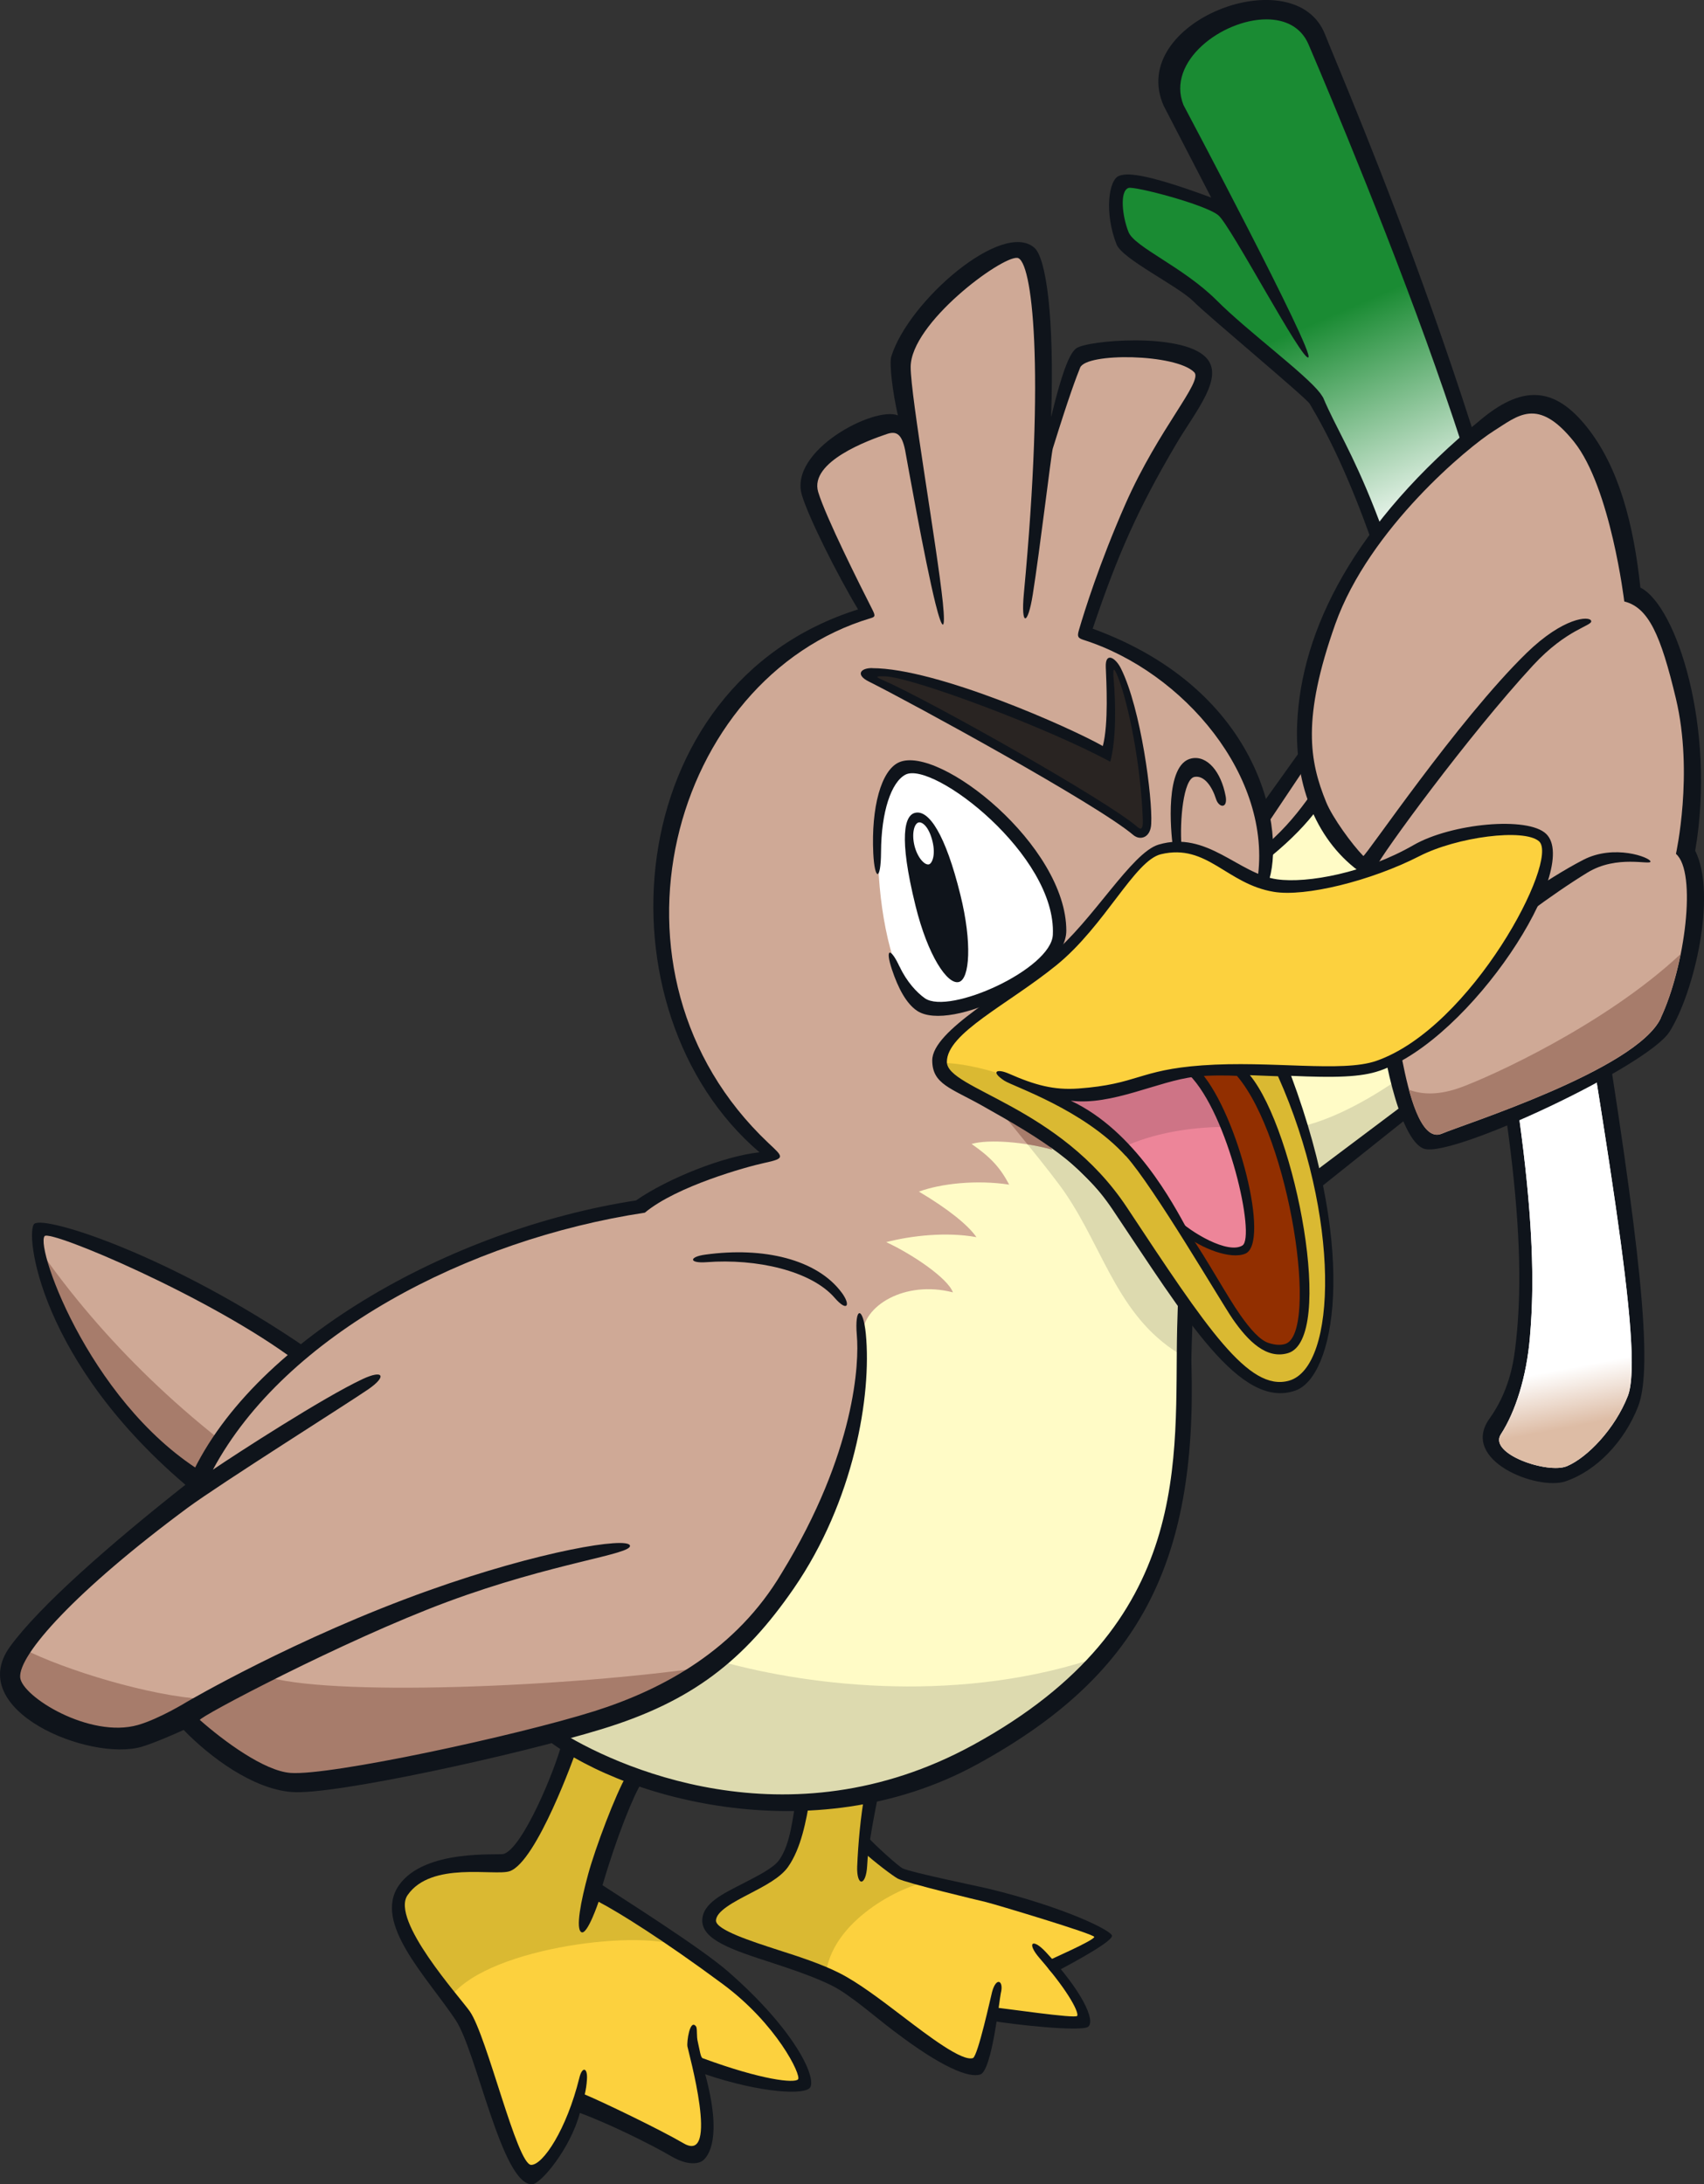 <?xml version="1.0" encoding="UTF-8"?>
<!-- Created with Inkscape (http://www.inkscape.org/) -->
<svg version="1.1" viewBox="0 0 260.49 334" xmlns="http://www.w3.org/2000/svg">
 <rect x="0" y="0" width="260.49" height="334" fill="#333333" stroke="none"/>
 <defs>
  <linearGradient id="linearGradient113834" x2="1" gradientTransform="matrix(-18.163 -41.667 41.667 -18.163 181.14 75.23)" gradientUnits="userSpaceOnUse">
   <stop stop-color="#fff" offset="0"/>
   <stop stop-color="#1a8b33" offset=".788"/>
   <stop stop-color="#1a8b33" offset="1"/>
  </linearGradient>
  <linearGradient id="linearGradient113838" x2="1" gradientTransform="matrix(7.716 40.298 -40.298 7.716 212.91 169.94)" gradientUnits="userSpaceOnUse">
   <stop stop-color="#fff" offset="0"/>
   <stop stop-color="#fff" offset=".67"/>
   <stop stop-color="#ddbca5" offset=".887"/>
   <stop stop-color="#ddbca5" offset="1"/>
  </linearGradient>
 </defs>
 <g transform="translate(21.995 12.118)">
  <path d="m100.5 264.02c-0.249 1.522-1.257 7.535-2.737 8.793-1.464 1.257-5.398 3.583-7.271 4.652-1.875 1.053-4.199 2.928-4.139 4.039 0.041 1.111 3.235 3.235 7.228 4.404 3.994 1.157 11.06 3.484 12.582 4.389 1.522 0.921 9.144 6.481 11.119 8.047 1.974 1.563 7.929 5.647 9.553 5.252 1.609-0.415 2.928-7.681 2.928-7.681 4.506 0.701 13.343 1.771 13.855 1.008 0.498-0.759-2.327-5.867-4.653-8.339 2.223-1.066 7.827-3.994 7.681-4.506-0.166-0.498-7.374-3.732-13.343-5.296-5.969-1.563-16.269-3.849-17.688-4.506-1.418-0.659-5.413-4.55-5.413-4.55l0.908-7.52z" fill="#fcd13e"/>
  <path d="m119.66 275.74c-2.633 0.083-14.045 5.15-15.362 13.65-4.96-1.829-10.812-3.438-13.24-4.447-2.43-1.008-4.96-2.327-4.696-3.438 0.249-1.111 1.754-3.027 3.38-3.745 1.609-0.701 6.774-2.924 8.032-4.945 1.273-2.032 2.575-6.671 2.737-8.792l10.607-1.829c-0.452 2.837-0.908 7.535-0.908 7.535s4.301 3.994 4.901 4.389c0.614 0.415 4.55 1.626 4.55 1.626" fill="#dab932"/>
  <g fill="#0f141b">
   <path d="m109.05 273.17c0.124-3.073 0.498-7.637 1.198-11.28 0.29-1.551 2.339-1.244 2.061 0.166-0.701 3.658-1.626 8.193-1.742 11.119-0.166 3.173-1.655 3.264-1.522 0"/>
   <path d="m138 287.8c0.423-0.249 7.213-3.189 7.286-3.745 0.042-0.44-15.245-5.018-16.576-5.34-1.07-0.249-12.055-2.87-13.445-3.571-0.776-0.415-3.732-2.663-5.31-4.139-0.29-0.29 0.481-2.501 0.85-2.078 0.995 1.128 4.535 4.316 5.179 4.638 1.169 0.601 12.011 2.837 13.035 3.086 11.661 2.837 18.932 6.423 18.976 7.228 0.029 1.082-8.588 5.501-8.998 5.735-0.166 0.083-1.493-1.534-0.995-1.812"/>
   <path d="m129.36 296.84c-0.556-0.083-0.423-2.09 0.166-2.061 2.003 0.166 12.86 1.812 13.152 1.344 0.249-0.415-0.921-3.247-5.75-8.822-2.032-2.343-1.111-3.16 0.979-0.908 5.53 5.955 7.549 10.387 6.481 11.367-0.921 0.85-11.412-0.29-15.011-0.921"/>
   <path d="m114.71 298.49c-3.247-2.472-6.788-5.618-9.495-6.978-2.588-1.302-6.086-2.488-9.305-3.542-6.042-1.945-10.504-3.484-10.548-6.379-0.029-2.72 3.276-4.184 6.408-5.808 2.049-1.066 4.477-2.268 5.34-3.484 1.771-2.501 2.09-6.598 2.65-9.788 0.124-0.759 0.249-1.476 0.415-2.136 0.124-0.556 0.659-0.908 1.215-0.805 0.556 0.124 0.921 0.659 0.805 1.215-0.124 0.643-0.249 1.348-0.373 2.09-0.585 3.392-1.331 7.607-3.363 10.49-1.157 1.626-3.513 2.853-5.779 4.039-2.459 1.273-5.237 2.72-5.223 4.17 0.029 1.406 5.457 3.16 9.422 4.447 3.293 1.053 6.7 2.165 9.422 3.542 2.882 1.447 6.32 4.068 9.641 6.598 4.081 3.115 9.173 6.993 10.812 6.408 0.776-0.469 2.692-9.29 2.911-10.109 0.63-2.372 1.829-1.742 1.331 0.207-0.207 0.85-1.348 11.792-3.115 12.407-1.725 0.601-5.94-1.082-13.138-6.569"/>
  </g>
  <g>
   <path d="m64.824 255.23c-0.601 1.315-7.183 16.986-9.144 17.337-1.974 0.332-6.671 0.29-9.158 0.759-2.472 0.452-6.964 2.268-7.315 4.594-0.373 2.327 1.157 7.183 3.276 9.963 2.123 2.779 6.071 7.227 6.774 9.042 0.701 1.812 3.687 10.256 4.448 12.641 0.759 2.372 3.641 11.06 5.457 11.017 1.812-0.042 6.32-8.193 7.125-11.426 3.496 1.667 17.293 8.793 18.302 8.193 1.008-0.614 1.962-4.96 1.257-8.441-0.701-3.496-1.215-5.267-1.215-5.267 3.484 1.418 15.669 4.097 16.225 2.882 0.556-1.215-2.53-7.871-7.886-12.524-5.354-4.652-11.923-9.407-16.225-12.128-4.287-2.737-7.885-5.369-7.885-5.369 1.974-5.296 6.174-16.723 6.174-16.723z" fill="#fcd13e"/>
   <path d="m82.16 285.65c-5.355-2.837-29.056-0.207-35.127 7.374-3.189-3.936-8.559-9.919-7.725-14.089 0.834-4.17 5.223-5.764 7.037-5.838 1.829-0.083 8.047 0.452 9.334-0.543 1.286-0.979 4.931-6.437 6.145-9.173 1.198-2.72 3.247-8.105 3.247-8.105 1.974 1.141 9.787 4.243 9.787 4.243-2.119 4.404-5.31 14.411-5.998 16.986 4.097 2.501 13.299 9.144 13.299 9.144" fill="#dab932"/>
   <path d="m29.34 209.05s0.44-9.627-10.783-17.22c-24.081-16.313-33.664-16.195-34.293-15.771-1.742 1.128 2.679 20.146 19.4 34.483 6.51 5.589 16.02 6.759 16.02 6.759z" fill="#cfa996"/>
   <path d="m-15.999 178.91c0.166 5.706 6.276 20.57 20.424 32.699 6.51 5.574 15.537 6.218 15.537 6.218l2.443-2.09c-15.493-9.993-28.821-23.028-38.404-36.824" fill="#a77c6b"/>
   <path d="m29.618 209.58s1.215-7.856-6.291-13.518c-13.021-9.817-37.688-20.219-38.507-19.166-1.464 1.875 7.52 26.905 25.632 36.971 4.974 2.766 9.51 3.965 9.51 3.965zm-10.358 11.953c-0.415-0.083-4.711 0.207-11.967-5.823-23.555-19.56-25.5-39.648-24.023-40.716 1.742-1.228 20.804 4.784 41.623 19.034 8.705 5.94 8.925 15.332 8.91 15.757l-0.083 1.8-1.389 1.186-9.29 7.9-1.667 1.418z" fill="#0f141b"/>
   <path d="m109.72 191.6c0.659 31.528-19.356 56.4-48.017 60.95 23.292 15.918 54.527 14.323 75.814-2.882 19.926-16.093 22.779-33.459 21.418-62.266-2.737-3.641-9.641-12.772-11.587-15.815-2.297-2.882-6.54-6.832-9.641-9.407-3.115-2.575-7.505-5.31-10.695-6.745-3.173-1.447-4.55-3.189-5.53-3.948-0.979-0.746-7.739 1.447-11.221 7.359-3.484 5.91-6.218 15.772-4.316 21.082 1.887 5.296 3.761 9.407 3.774 11.675" fill="#fffbc6"/>
   <path d="m159.13 195.39c-0.041-2.152 0.041-5.633-0.041-7.944-2.737-3.641-9.802-12.816-11.748-15.859-2.281-2.882-6.525-6.832-9.641-9.407-2.09-1.742-4.755-3.525-7.257-4.96 1.595 1.913 3.183 3.841 4.637 5.635 2.625 3.239 4.811 6.039 5.81 7.518 6.057 8.939 8.178 19.4 18.244 25.018" fill="#dddaaf"/>
   <path d="m109.86 191.99c0.373 24.93-12.363 42.369-24.037 51.615-10.797 8.544-33.665 10.314-42.457 12.128-6.525 1.348-12.743 4.243-20.922 4.696-4.242 0.249-10.621-6.057-15.918-10.153-3.641 2.268-8.5 3.484-10.929 3.027-2.414-0.452-11.821-4.243-13.796-5.603-1.962-1.36-2.72-4.097-0.908-7.125 3.791-6.32 18.039-17.892 26.539-23.803 10.607-25.779 46.393-42.457 68.382-44.579 6.364-5.003 13.942-6.832 19.107-7.432l0.746-0.908c-11.368-8.646-16.21-23.964-16.518-40.028-0.29-16.079 11.514-36.239 31.382-42.252-2.53-4.55-7.271-14.25-8.091-16.679-1.169-3.525-0.776-4.462 1.008-6.671 1.319-1.626 6.174-4.345 7.783-4.96 1.626-0.601 3.948-1.008 5.472-0.083-0.207-1.505-1.551-9.451-0.63-11.411 3.687-7.842 12.831-13.694 16.781-15.318 3.015-1.244 4.155 8.441 4.359 10.665 0.332 3.774 0.701 14.148-0.083 22.545 0.908-3.247 3.948-12.743 4.755-14.762 0.805-2.02 1.522-2.928 3.641-3.334 3.131-0.601 11.016-0.083 13.635 0.701 2.633 0.821 3.849 3.131 2.43 5.252-4.77 7.169-13.752 23.262-17.483 37.205 10.11 2.737 24.462 13.445 26.788 28.397 0.332 1.933 0.166 9.773 0.166 9.773-1.476-0.332-3.761-1.476-5.003-2.385-6.978-5.165-12.04-3.774-16.532 2.339-5.969 8.149-10.958 12.67-23.716 21.462-2.75 1.887-4.389 4.389-4.097 6.467 0.415 2.928 14.66 9.144 17.161 12.904-3.948-1.128-9.656-1.667-12.348-0.879 2.957 2.049 4.389 3.641 5.75 6.218-5.004-0.759-10.446-0.166-13.796 1.07 4.477 2.65 7.535 5.135 8.793 6.964-4.55-0.834-9.89-0.249-13.796 0.759 3.791 1.742 9.393 5.457 10.197 7.681-7.374-1.904-13.855 2.123-13.782 6.511" fill="#cfa996"/>
   <path d="m138.87 163.68c-1.099-1.655-4.503-3.794-7.97-5.916 1.435 1.742 2.878 3.472 4.18 5.097 1.331 0.207 2.65 0.496 3.79 0.819" fill="#a77c6b"/>
   <path d="m177.28 103.63-6.686 9.758s0.373 9.466 0.423 9.48c4.974 1.783 11.309-0.083 16.562-1.933-3.467-2.368-8.954-9.539-10.3-17.308" fill="#fffbc6"/>
   <path d="m190.87 149.81c-2.957 2.02-10.973 2.194-16.635 1.858 1.099 3.044 4.301 12.919 4.989 16.635 3.293-2.459 10.636-8.017 13.928-10.636-1.099-2.621-1.696-4.652-2.281-7.856" fill="#fffbc6"/>
   <path d="m191.73 152.93c-2.957 2.02-8.793 5.764-14.659 7.183 1.099 3.027 1.476 4.477 2.152 8.193 3.293-2.459 10.636-8.032 13.928-10.651-0.51-0.979-1.111-3.305-1.418-4.726" fill="#dddaaf"/>
   <path d="m65.986 255.88s-5.91 16.722-10.08 18.127c-2.281 0.759-11.997-1.568-15.596 3.658-2.633 3.82 7.944 15.537 9.509 17.761 2.65 3.791 7.213 23.482 9.393 23.482 1.8 0 5.413-5.413 7.359-13.314 0.423-1.783 1.302-1.597 1.157 0.29-0.041 0.73-0.166 1.551-0.332 2.252 2.969 1.257 11.455 5.34 15.113 7.476 5.574 3.264 0.701-14.074 0.585-14.806-0.124-0.73 0.373-4.272 1.302-3.086 0.249 0.332 0.041 1.476 0.29 2.414 0.29 1.257 0.423 2.356 0.73 2.459 9.129 3.363 14.045 3.849 14.586 3.235 0.543-0.601-3.247-8.471-11.573-14.615-8.954-6.628-15.727-10.871-18.917-12.538 0 0-1.725 5.15-2.633 4.652-0.908-0.51-0.083-4.755 1.053-8.924 1.07-3.907 4.126-12.099 5.925-15.186m2.268 1.215c-1.186 1.742-3.832 8.237-6.013 15.713 2.708 1.8 14.967 9.495 19.239 13.24 10.08 8.822 13.416 15.976 12.524 17.644-0.672 1.257-7.535 0.908-16.064-1.974 2.634 9.7 0.51 12.48-0.332 13.167-0.63 0.51-2.297 0.863-4.857-0.63-3.264-1.916-9.832-5.121-13.972-6.628-1.447 5.457-5.984 10.87-7.286 10.914-4.623 0.166-8.471-20.248-11.704-25.12-4.418-6.628-12.699-14.85-8.661-20.614 3.952-5.618 15.201-4.521 16.02-4.784 2.911-0.966 7.739-12.597 8.851-16.84" fill="#0f141b"/>
   <path d="m177.28 103.63-6.071 8.822c0.249 1.742 0.29 5.457 0.29 5.457 2.119-1.066 7.885-7.666 7.885-7.666-0.688-1.742-2.123-6.613-2.123-6.613" fill="#cfa996"/>
   <path d="m197.24 153.32-3.484-32.084" fill="#a77c6b"/>
   <path d="m170.43 111.58 6.715-9.393 0.572 2.779-6.452 9.641z" fill="#0f141b"/>
   <path d="m178.94 167.06 13.899-10.446 0.481 2.09-13.767 10.987z" fill="#0f141b"/>
   <path d="m196.71 118.27 1.053 1.037 0.166 1.476 3.264 30.694-1.933 2.501" fill="#a77c6b"/>
   <path d="m222.19 137.77-5.194-28.353c-7.871-50.079-33.21-108.1-36.444-116.3-4.623-11.69-30.314-1.945-24.666 10.914l7.271 14.06c-10.797-4.01-13.006-3.687-14.045-3.334-1.667 0.556-2.297 5.764-0.415 10.505 0.908 2.252 9.363 6.335 11.734 8.69 2.252 2.268 17.073 14.601 17.79 15.669 5.648 9.466 12.743 25.749 21.638 65.251 10.168 45.164 11.499 65.558 9.758 79.296-0.29 2.401-1.037 6.613-3.907 10.621-4.608 6.408 7.33 11.06 11.617 9.598 4.784-1.626 9.012-6.115 11.089-11.426 2.385-6.072 0.332-24.637-6.232-65.192" fill="#0f141b"/>
  </g>
  <path d="m158.92 3.936s20.117 37.907 19.093 38.595c-0.937 0.63-11.807-20.044-13.738-21.711-1.945-1.667-12.875-4.506-13.752-4.199-1.406 0.469-0.937 4.418 0 6.745 0.921 2.31 8.369 5.34 13.475 10.446 4.682 4.696 13.548 11.221 15.801 14.162 0.207 0.29 0.373 0.527 0.481 0.717 3.699 8.837 10.27 15.347 21.374 64.636 11.631 51.616 11.017 69.786 10.227 79.047-0.51 6.042-2.223 11.411-4.448 14.835-1.916 2.986 7.169 6.086 10.11 4.858 3.131-1.319 7.345-5.721 9.305-10.724 2.65-6.759-3.791-41.052-11.704-91.278-3.803-24.081-11.807-49.816-19.122-70.079-7.944-21.989-17.995-45.339-17.995-45.339-1.157-2.679-3.612-3.803-6.423-3.803-6.701 0-15.347 6.394-12.684 13.094" fill="url(#linearGradient113834)"/>
  <path d="m205.94 133.52c7.154 36.429 6.613 50.928 5.94 58.858-0.51 6.042-2.223 11.411-4.448 14.835-1.916 2.986 7.169 6.086 10.11 4.858 3.131-1.319 7.345-5.721 9.305-10.724 2.268-5.838-2.21-32.128-8.53-71.425z" fill="url(#linearGradient113838)"/>
  <g>
   <path d="m237.15 117.96c3.218-18.785-2.899-37.512-8.383-40.233-1.024-9.7-3.293-18.434-8.193-24.564-4.682-5.852-9.451-6.642-15.976-1.302-19.678 16.093-27.695 32.435-28.295 46.685-0.415 9.598 3.086 18.2 10.007 22.955-0.44 2.032-2.808 5.677-2.268 9.203 1.273 8.281 3.612 11.967 5.194 13.899-0.373 1.418 2.43 17.732 6.525 18.946 4.433 1.319 34.088-12.626 37.453-17.893 3.732-5.867 7.315-20.921 3.936-27.695" fill="#0f141b"/>
   <path d="m231.88 143.55c3.716-7.9 5.574-22.311 2.327-25.106 0 0 2.72-12.275 0-23.716-2.327-9.758-4.184-13.943-7.9-14.879 0 0-2.09-17.44-7.681-24.418-5.574-6.964-8.602-3.952-12.319-1.626-3.716 2.327-18.961 14.835-24.184 29.524-5.106 14.425-3.948 20.921-1.389 27.197 0.966 2.372 3.948 6.467 5.677 8.237 0.249 0.249 14.367-20.702 24.959-31.031 5.618-5.472 9.626-5.706 9.875-4.916 0.249 0.776-3.67 1.157-8.881 6.803-9.934 10.768-23.291 29.085-23.964 30.797-0.659 1.713-1.389 2.911-0.688 6.393 0.85 4.243 1.887 9.934 3.086 13.226 0.166 0.373 17.703-14.689 29.231-20.672 4.74-2.459 10.226-0.373 10.285 0.249 0.041 0.614-5.106-1.082-9.641 1.696-11.148 6.817-27.154 20.658-28.207 22.486-0.672 1.186-1.037 1.626-0.083 6.277 0.921 4.652 2.779 12.553 6.042 11.163 3.247-1.406 29.758-9.773 33.474-17.674" fill="#cfa996"/>
   <path d="m193.38 154.5c1.07 3.936 2.679 7.71 5.018 6.715 3.247-1.389 29.758-9.758 33.474-17.673 1.286-2.72 2.339-6.232 3.044-9.773-11.675 10.9-29.041 18.712-33.547 20.365-3.218 1.186-5.838 1.186-7.988 0.373" fill="#a77c6b"/>
   <path d="m161.59 161.88c-0.042 0.29-0.124 0.527-0.207 0.746 0.083-0.249 0.166-0.469 0.207-0.746" fill="#0f141b"/>
   <path d="m-20.365 245.07c0.207 2.866 14.396 9.685 19.297 8.281 3.247-0.921 7.652-3.977 10.27-5.662-8.266-0.469-21.228-4.433-27.578-7.652-1.111 1.626-2.049 4.17-1.991 5.033" fill="#a77c6b"/>
   <path d="m18.332 244.12c-5.56 2.621-11.412 6.027-11.221 6.188 3.612 3.206 10.446 9.554 14.469 9.861 6.042 0.452 8.632-1.024 20.248-3.878 8.91-2.21 32.816-3.67 44.988-13.635-22.194 3.293-59.15 4.682-68.484 1.464" fill="#a77c6b"/>
   <path d="m88.241 241.93c-6.54 5.662-15.157 9.217-26.378 11.075 33.503 20.921 65.675 8.135 84.753-11.982-21.228 7.432-44.3 4.813-58.375 0.908" fill="#dddaaf"/>
   <path d="m106.67 185.53c-3.761-5.091-11.953-7.037-20.834-5.808-2.53 0.332-2.559 1.36 0.166 1.157 7.652-0.585 16.02 1.315 19.604 5.457 1.933 2.223 2.501 1.141 1.07-0.805" fill="#0f141b"/>
   <path d="m111.33 90.035c-1.875 0-2.501 1.066-0.527 2.049 6.554 3.276 34.922 18.77 40.453 23.482 1.041 0.879 2.663 0.423 2.737-1.754 0.207-3.861-1.551-17.556-4.638-23.73-0.821-1.655-2.401-2.575-2.31-0.207 0.083 2.21 0.452 8.646-0.452 12.084-4.945-2.808-25.354-11.909-35.259-11.909" fill="#0f141b"/>
   <path d="m113.3 91.297c-1.522-0.041-1.464 0.083-0.373 0.556 7.3 3.189 34.366 18.478 38.873 22.413 0.527 0.469 0.966 0.601 0.908-1.008-0.29-8.383-2.181-17.747-3.791-21.829-0.614-1.551-0.85-1.638-0.659 0.452 0.29 3.334 0.423 8.998-0.527 12.48-9.363-5.106-30.182-12.918-34.425-13.065" fill="#292422"/>
   <path d="m115.92 105.02c-6.481 1.945-3.965 34.849 3.791 37 2.385 0.659 7.929-0.863 11.675-2.779 6.144-3.16 8.573-6.101 8.544-8.646-0.083-5.326-2.327-10.724-7.432-15.816-6.525-6.54-12.845-10.885-16.576-9.758" fill="#fff"/>
   <path d="m115.53 135.68c1.07 2.31 2.65 3.994 3.861 4.843 3.745 2.604 19.312-4.477 19.561-9.7 0.585-12.158-18.361-26.671-22.531-24.491-2.152 1.128-3.703 5.618-3.732 11.836-0.029 4.55-0.979 4.345-1.186 0.207-0.332-7.008 1.186-12.743 3.965-13.943 6.145-2.65 25.544 12.758 25.544 25.764 0 7.095-17.717 15.654-22.809 12.245-1.655-1.099-2.911-3.484-3.849-6.32-1.099-3.305-0.207-3.409 1.169-0.423" fill="#0f141b"/>
   <path d="m124.57 138.04c1.684-0.415 2.061-6.027 0.249-13.328-2.281-9.261-4.828-13.065-6.935-12.538-1.563 0.373-2.559 3.542 0.083 14.235 1.875 7.593 4.857 12.055 6.598 11.631" fill="#0f141b"/>
   <path d="m120.01 120.05c0.469-0.124 1.066-1.389 0.539-3.542-0.539-2.21-1.551-2.998-2.119-2.866-0.672 0.166-1.082 1.696-0.63 3.554 0.44 1.783 1.534 3.015 2.21 2.853" fill="#fff"/>
   <path d="m165.36 109.58c-0.688-3.67-2.795-6.218-5.194-5.735-4.184 0.834-3.173 11.28-2.866 13.504l1.319-0.124c-0.29-3.861 0.29-10.212 1.974-10.548 1.522-0.29 2.72 1.522 3.305 3.38 0.44 1.377 1.841 1.522 1.464-0.481" fill="#0f141b"/>
   <path d="m150.74 164.15c-6.437-7.125-16.459-10.007-17.849-10.914-2.119-1.406-2.061-1.257-0.249-0.452 4.023 1.771 6.496 2.899 10.212 2.617 9.1-0.659 9.29-3.073 19.049-3.791 10.49-0.759 21.711 1.066 26.949-0.759 14.571-5.062 28.631-31.806 25.413-34.615-2.281-2.003-13.606-1.418-19.356 1.522-7.418 3.803-17 6.467-21.785 5.662-7.198-1.215-10.578-7.432-17.63-5.765-4.052 0.95-9.495 11.485-16.942 17.542-7.432 6.042-16.679 10.651-16.679 15.055 0 4.184 17.132 7.345 27.446 22.94 12.231 18.507 19.721 28.47 25.881 26.744 7.403-2.078 8.368-26.715-1.169-48.016-2.268-0.083-6.467-0.452-6.467-0.452 7.008 8.471 14.367 40.438 7.081 42.603-3.264 0.966-5.194-1.257-7.579-4.696-1.725-2.472-12.084-20.526-16.327-25.223" fill="#fcd13e"/>
   <path d="m121.91 150.43c0.469 4.097 17.249 7.388 27.417 22.765 12.231 18.508 19.721 28.471 25.881 26.744 7.403-2.078 8.368-26.715-1.157-48.017-2.281-0.083-6.481-0.452-6.481-0.452 7.008 8.471 14.367 40.438 7.081 42.603-3.264 0.966-5.194-1.257-7.579-4.697-1.725-2.472-12.07-20.526-16.327-25.222-6.437-7.125-16.459-10.007-17.849-10.914-1.037-0.688-1.551-1.008-1.597-1.053-3.392-1.053-6.701-1.812-9.393-1.754" fill="#dab932"/>
   <path d="m160.45 151.82c5.735 6.569 9.817 25.281 7.783 26.847-1.435 1.111-5.413 0.124-9.861-2.899 2.488 3.542 6.54 10.578 8.5 13.343 1.464 2.09 3.467 4.213 4.799 4.609 1.053 0.29 2.546 0.51 3.189 0.29 5.106-1.684 0.821-32.947-7.33-42.501-1.215-0.083-4.813 0.083-7.081 0.29" fill="#922f00"/>
   <path d="m139.02 155.36c9.846 4.623 17.878 17.147 19.97 20.921 5.794 3.965 8.222 3.173 9.246 2.385 2.032-1.563-2.107-20.424-7.842-26.993-5.545 0.63-15.084 4.477-21.375 3.687" fill="#ed8599"/>
   <path d="m165.04 160.2c-1.319-3.421-2.899-6.54-4.638-8.53-5.545 0.63-15.084 4.491-21.375 3.687 3.832 1.812 7.403 4.813 10.446 8.032 4.872-2.31 10.724-3.16 15.567-3.189" fill="#ce7486"/>
  </g>
  <g fill="#0f141b">
   <path d="m161.64 151.92c5.633 6.54 10.563 25.998 6.745 27.651-2.24 0.95-6.73-0.788-9.436-2.957-0.423-0.332-1.783-3.148-1.215-2.575 2.339 2.356 8.017 5.647 10.197 4.287 2.049-1.286-2.107-20.043-8.149-26.115-0.498-0.498 1.111-1.157 1.858-0.29"/>
   <path d="m145.04 84.02c3.849-11.426 6.964-18.376 12.757-28.222 2.998-5.091 7.535-10.299 4.506-13.314-3.791-3.803-18.142-2.559-19.765-1.344-0.834 0.63-1.916 2.53-3.849 10.504 0.527-15.405-0.788-24.315-2.546-25.866-4.872-4.316-19.268 8.135-21.887 16.62-0.332 1.066 0.207 5.515 1.008 8.998-3.612-1.447-16.708 5.398-14.674 12.187 1.024 3.438 5.399 12.172 8.588 17.483-36.722 11.543-40.306 61.476-15.069 83.012-5.428 0.572-14.03 3.981-18.873 7.359-28.544 4.389-59.369 21.799-68.484 43.159-12.187 9.597-22.809 19.005-27.212 25.062-7.066 9.758 12.128 17.6 20.073 15.332 1.858-0.539 5.194-2.003 6.467-2.588 4.01 4.139 10.563 9.042 16.547 9.495 6.364 0.498 34.557-5.691 47.387-9.627 13.767-4.213 21.711-10.446 29.334-21.506 9.217-13.387 11.923-29.509 11.016-38.916-0.423-4.301-1.754-4.228-1.377 0.207 0.373 4.068-0.166 17.893-11.485 36.356-6.92 11.675-17.981 17.747-28.603 21.112-11.938 3.761-40.438 9.905-46.48 9.451-4.023-0.29-10.226-4.887-13.855-8.091-0.415-0.332 22.048-12.202 37.79-18.054 16.269-6.042 28.368-7.257 27.944-8.632-0.415-1.331-13.679 0.788-30.753 6.876-20.234 7.213-36.985 17.044-36.985 17.044s-4.199 2.588-7.462 3.525c-7.374 2.107-17.79-4.359-18.01-7.286-0.249-3.438 8.398-13.182 25.603-25.925 5.019-3.699 24.418-15.918 27.608-18.112 2.882-1.991 2.327-3.057-0.863-1.568-6.027 2.824-19.356 11.456-22.882 13.855 11.06-20.643 38.989-35.2 66.026-39.297 4.872-4.068 15.581-7.022 18.215-7.593 3.351-0.717 2.957-0.908 0.659-3.073-27.49-25.998-14.806-71.147 15.683-80.247 0.73-0.207 0.659-0.44 0.166-1.418-1.8-3.542-7.066-14.03-8.222-17.863-1.389-4.652 7.798-7.959 10.578-8.895 1.389-0.452 2.21 0.042 2.708 2.488 0.29 1.563 2.969 16.723 4.638 23.453 1.082 4.345 1.58 4.316 1.128-0.166-0.908-8.646-4.916-31.47-4.916-35.99 0-6.701 13.825-16.927 16.298-16.693 2.281 0.249 4.272 16.678 1.008 51.308-0.481 5.135 0.601 4.974 1.36 0.166 1.082-6.803 2.837-21.594 3.056-22.311 2.559-8.237 3.6-10.914 4.184-12.377 0.937-2.327 14.615-2.136 17.439 0.701 1.406 1.389-5.399 8.544-10.519 20.16-3.981 9.056-6.276 16.43-7.096 19.239-0.29 0.995-0.207 1.228 0.672 1.522 15.318 4.858 28.982 20.966 26.612 36.649l1.58 0.688c2.808-7.637-0.601-29.495-26.773-39.048"/>
   <path d="m63.224 252.4c8.486 5.457 35.127 17.863 63.568 2.281 33.942-18.595 30.694-43.7 31.163-63.7 0.015-1.053 0.124-3.455 0.124-4.433l2.268 2.123c-0.083 2.43-0.249 6.525-0.207 7.783 0.879 30.753-8.237 47.768-32.743 61.198-25.193 13.811-55.39 5.018-66.743-4.55z"/>
   <path d="m171.66 116.99c2.94-2.53 4.974-5.15 6.598-7.418 0.332-0.469 1.348 1.725 1.141 2.02-1.696 2.297-4.01 4.681-7.022 7.169-0.207 0.166-0.879-1.626-0.717-1.771"/>
   <path d="m141.7 156.19c9.846 4.623 15.698 15.859 17.776 19.634 5.809 3.965 7.739 3.629 8.764 2.837 2.02-1.568-1.875-19.561-7.608-26.13-5.545 0.63-12.641 4.447-18.931 3.658m18.931-3.658c5.735 6.569 9.627 24.564 7.608 26.13-1.447 1.111-3.861 1.095-8.296-1.933 2.472 3.542 5.721 9.495 7.696 12.275 1.464 2.078 2.998 3.849 4.345 4.243 1.053 0.332 1.875 0.332 2.517 0.124 5.12-1.696 0.746-31.426-7.403-40.979-1.215-0.083-4.213-0.124-6.467 0.124m-10.519 12.143c-6.438-7.125-17.22-10.636-18.595-11.543-2.123-1.418-1.111-1.858 0.701-1.07 4.023 1.771 6.905 2.546 10.622 2.281 9.1-0.659 9.188-2.837 18.946-3.542 10.49-0.759 21.375 1.141 26.613-0.688 14.571-5.062 28.075-30.767 24.871-33.577-2.297-2.003-12.538-0.672-18.273 2.268-7.432 3.803-17.513 6.276-22.296 5.457-7.198-1.198-10.153-7.418-17.205-5.75-4.039 0.95-8.559 10.929-15.991 16.971-7.447 6.042-16.752 10.387-16.752 14.791 0 4.184 17.22 6.657 27.534 22.267 12.231 18.493 18.595 28.192 24.754 26.48 7.418-2.078 7.871-25.252-1.667-46.553-2.268-0.083-4.301-0.166-4.301-0.166 6.993 8.471 13.109 40.335 5.823 42.501-3.264 0.966-6.057-1.771-8.441-5.208-1.713-2.472-12.084-20.234-16.342-24.945m38.814-13.035c-2.882 1.008-6.876 1.082-13.548 0.792 10.329 27.739 6.525 46.012 0.688 48.104-8.486 3.044-16.839-11.06-28.002-27.695-4.696-6.978-10.666-10.651-19.853-15.815-4.857-2.737-7.696-3.322-7.696-6.964 0-4.579 11.558-10.622 18.141-16.049 6.423-5.296 12.319-15.713 16.459-16.942 7.432-2.194 12.201 4.477 18.127 5.311 4.608 0.643 13.489-0.995 20.848-5.237 5.764-3.322 17.498-4.448 20.292-1.696 5.325 5.252-11.426 31.28-25.456 36.196"/>
  </g>
 </g>
</svg>
